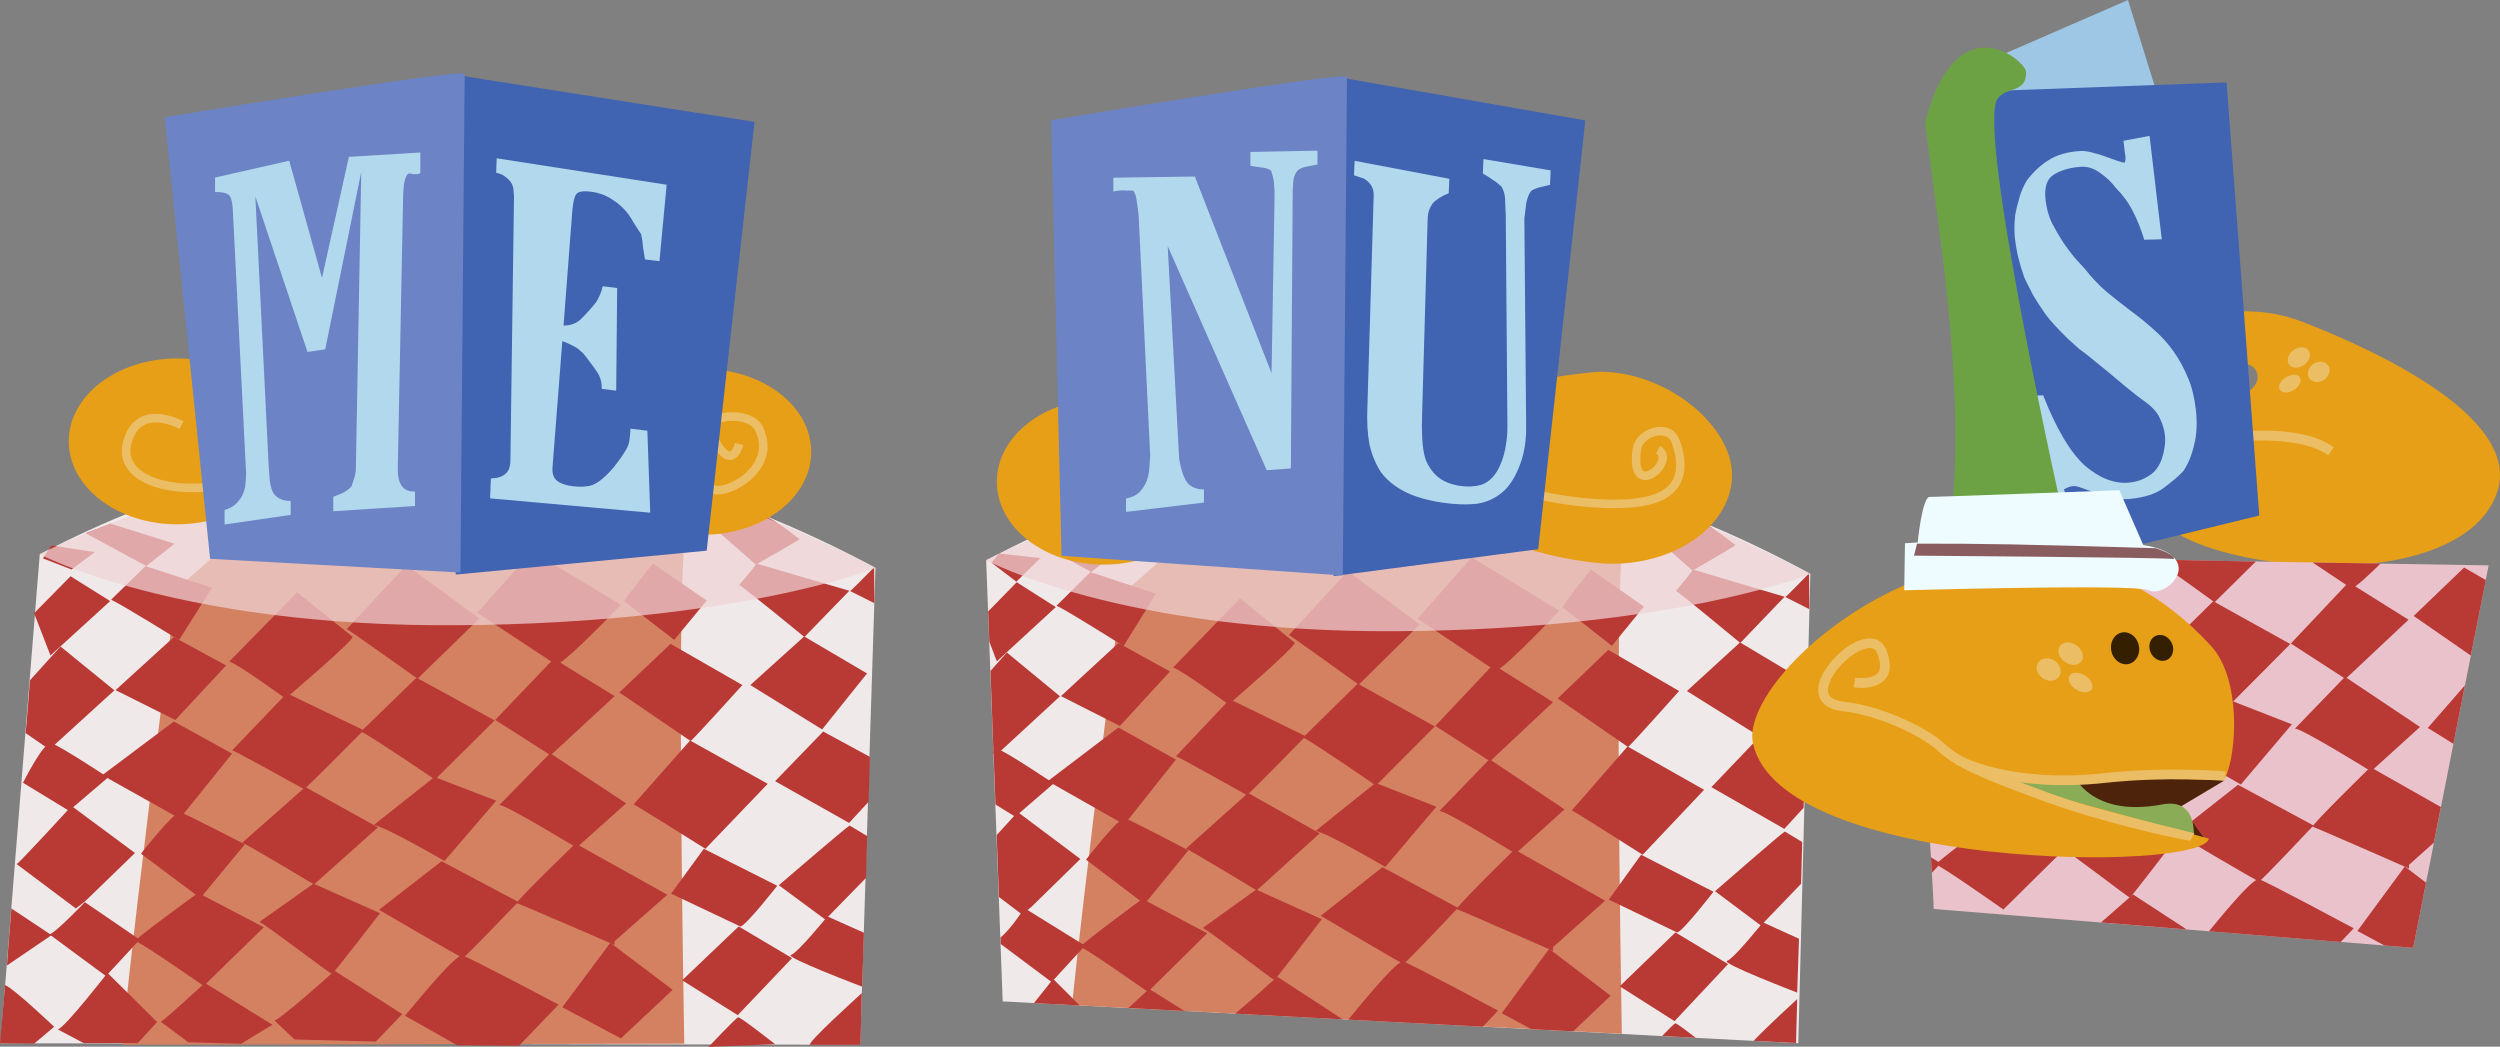 <?xml version="1.0" encoding="UTF-8" standalone="no"?>
<!-- Created with Inkscape (http://www.inkscape.org/) -->

<svg
   xmlns:dc="http://purl.org/dc/elements/1.1/"
   xmlns:cc="http://creativecommons.org/ns#"
   xmlns:rdf="http://www.w3.org/1999/02/22-rdf-syntax-ns#"
   xmlns:svg="http://www.w3.org/2000/svg"
   xmlns="http://www.w3.org/2000/svg"
   xmlns:sodipodi="http://sodipodi.sourceforge.net/DTD/sodipodi-0.dtd"
   xmlns:inkscape="http://www.inkscape.org/namespaces/inkscape"
   id="svg2"
   version="1.1"
   inkscape:version="0.48.3.1 r9886"
   width="981.83"
   height="411.065"
   sodipodi:docname="menus.svg">
  <rect width="100%" height="100%" fill="#808080" stroke="none"/>
  <defs
     id="defs6" />
  <sodipodi:namedview
     pagecolor="#ffffff"
     bordercolor="#666666"
     borderopacity="1"
     objecttolerance="10"
     gridtolerance="10"
     guidetolerance="10"
     inkscape:pageopacity="0"
     inkscape:pageshadow="2"
     inkscape:window-width="1871"
     inkscape:window-height="1056"
     id="namedview4"
     showgrid="false"
     inkscape:zoom="1"
     inkscape:cx="325.24382"
     inkscape:cy="307.19693"
     inkscape:window-x="49"
     inkscape:window-y="24"
     inkscape:window-maximized="1"
     inkscape:current-layer="svg2"
     fit-margin-top="0"
     fit-margin-left="0"
     fit-margin-right="0"
     fit-margin-bottom="0" />
  <g
     id="g4196"
     transform="matrix(2.099,0,0,2.099,-22.081,-46.381)">
    <path
       sodipodi:nodetypes="ccccc"
       inkscape:connector-curvature="0"
       id="path2991"
       d="m 17.956,125.811 -7.349,91.481 160.86,0.28 2.856,-89.245 C 118.197,98.309 67.308,100.111 17.956,125.811 z"
       style="fill:#efe9e9;fill-opacity:1;stroke:none" />
    <path
       inkscape:connector-curvature="0"
       id="path3870"
       d="m 64.235,113.808 c -0.593,0.988 -20.753,18.579 -20.753,18.579 0,0 -10.871,85.185 -9.882,85.185 0.988,0 104.95,-0.198 104.95,-0.198 0,0 -1.779,-96.451 0.593,-96.056 2.372,0.395 -74.908,-7.511 -74.908,-7.511 z"
       style="fill:#d48162;fill-opacity:1;stroke:none" />
    <path
       sodipodi:nodetypes="cscc"
       inkscape:connector-curvature="0"
       id="path3765"
       d="m 171.769,207.91 c 0,0 -10.738,9.685 -9.651,9.685 1.087,0 9.388,0 9.388,0 z"
       style="fill:#b93935;fill-opacity:1;stroke:none" />
    <path
       sodipodi:nodetypes="csccc"
       inkscape:connector-curvature="0"
       id="path3767"
       d="m 171.827,206.701 c 0,0 -14.6,-5.534 -13.315,-5.929 1.285,-0.395 6.819,-7.214 6.819,-7.214 l 6.838,3.064 z"
       style="fill:#b93935;fill-opacity:1;stroke:none" />
    <path
       sodipodi:nodetypes="cccccc"
       inkscape:connector-curvature="0"
       id="path3769"
       d="m 169.482,176.56 c -0.494,0.198 -13.242,11.167 -13.242,11.167 l 8.696,6.423 7.627,-7.807 0.222,-7.807 z"
       style="fill:#b93935;fill-opacity:1;stroke:none" />
    <path
       sodipodi:nodetypes="cccccc"
       inkscape:connector-curvature="0"
       id="path3771"
       d="m 164.54,158.97 -8.993,9.289 13.835,7.807 3.662,-3.953 0.239,-8.4 z"
       style="fill:#b93935;fill-opacity:1;stroke:none" />
    <path
       inkscape:connector-curvature="0"
       id="path3773"
       d="m 160.983,141.182 -10.08,9.092 13.44,8.301 8.4,-10.475 z"
       style="fill:#b93935;fill-opacity:1;stroke:none" />
    <path
       sodipodi:nodetypes="ccccc"
       inkscape:connector-curvature="0"
       id="path3775"
       d="m 148.825,131.544 c 0.544,0.198 12.207,9.736 12.207,9.736 l 8.4,-8.647 -17.392,-5.084 c -0.534,0.866 -1.3,1.712 -3.215,3.995 z"
       style="fill:#b93935;fill-opacity:1;stroke:none" />
    <path
       inkscape:connector-curvature="0"
       id="path3777"
       d="m 169.58,132.683 c 0.198,-0.049 4.496,-4.447 4.496,-4.447 l 0.049,6.72 z"
       style="fill:#b93935;fill-opacity:1;stroke:none" />
    <path
       inkscape:connector-curvature="0"
       id="path3779"
       d="m 155.547,217.473 c 0,0 -6.522,-5.139 -6.918,-5.04 -0.395,0.099 -5.534,5.534 -5.534,5.534 z"
       style="fill:#b93935;fill-opacity:1;stroke:none" />
    <path
       inkscape:connector-curvature="0"
       id="path3781"
       d="m 148.556,212.038 10.154,-10.673 -9.981,-5.929 -10.574,10.08 z"
       style="fill:#b93935;fill-opacity:1;stroke:none" />
    <path
       inkscape:connector-curvature="0"
       id="path3783"
       d="m 149.025,195.435 c 0.889,0.099 6.918,-7.609 6.918,-7.609 l -13.736,-6.918 -6.127,8.4 z"
       style="fill:#b93935;fill-opacity:1;stroke:none" />
    <path
       inkscape:connector-curvature="0"
       id="path3785"
       d="m 129.063,172.607 c 0.395,0.099 13.44,8.301 13.44,8.301 l 11.661,-12.155 -14.527,-8.103 z"
       style="fill:#b93935;fill-opacity:1;stroke:none" />
    <path
       inkscape:connector-curvature="0"
       id="path3787"
       d="m 139.736,160.749 c 0.494,-0.296 9.685,-10.475 9.685,-10.475 l -13.44,-7.708 -9.586,9.092 z"
       style="fill:#b93935;fill-opacity:1;stroke:none" />
    <path
       inkscape:connector-curvature="0"
       id="path3789"
       d="m 136.672,141.824 6.078,-7.362 -10.08,-6.918 c 0,0 -5.534,6.918 -5.336,7.066 0.198,0.148 9.339,7.214 9.339,7.214 z"
       style="fill:#b93935;fill-opacity:1;stroke:none" />
    <path
       inkscape:connector-curvature="0"
       id="path3791"
       d="m 126.691,216.386 9.685,-9.092 -11.661,-8.795 -8.993,12.056 z"
       style="fill:#b93935;fill-opacity:1;stroke:none" />
    <path
       inkscape:connector-curvature="0"
       id="path3793"
       d="m 125.505,198.203 9.882,-8.696 -17.195,-9.586 c 0,0 -11.463,11.068 -10.969,11.167 0.494,0.099 18.282,7.807 18.282,7.807 z"
       style="fill:#b93935;fill-opacity:1;stroke:none" />
    <path
       inkscape:connector-curvature="0"
       id="path3795"
       d="m 103.962,172.706 c 1.482,0.099 14.428,8.005 14.428,8.005 l 9.289,-8.301 -14.231,-9.388 z"
       style="fill:#b93935;fill-opacity:1;stroke:none" />
    <path
       inkscape:connector-curvature="0"
       id="path3797"
       d="m 103.171,156.796 10.376,6.621 11.958,-11.068 -11.365,-7.016 z"
       style="fill:#b93935;fill-opacity:1;stroke:none" />
    <path
       inkscape:connector-curvature="0"
       id="path3799"
       d="m 114.635,146.518 c 2.174,-0.889 12.056,-11.266 12.056,-11.266 l -16.602,-9.981 -10.278,11.463 z"
       style="fill:#b93935;fill-opacity:1;stroke:none" />
    <path
       inkscape:connector-curvature="0"
       id="path3801"
       d="m 86.273,212.137 c 0.395,-0.296 9.388,-11.661 10.772,-11.266 1.384,0.395 17.986,9.191 17.986,9.191 l -7.412,7.708 -11.562,-0.099 z"
       style="fill:#b93935;fill-opacity:1;stroke:none" />
    <path
       inkscape:connector-curvature="0"
       id="path3803"
       d="m 81.43,192.323 c 0,0 15.367,8.993 15.713,8.993 0.346,0 10.327,-10.475 10.327,-10.475 l -14.329,-7.609 z"
       style="fill:#b93935;fill-opacity:1;stroke:none" />
    <path
       inkscape:connector-curvature="0"
       id="path3805"
       d="m 80.442,176.461 c 1.976,0.198 13.242,6.72 13.242,6.72 l 9.685,-11.266 -11.562,-4.447 z"
       style="fill:#b93935;fill-opacity:1;stroke:none" />
    <path
       inkscape:connector-curvature="0"
       id="path3807"
       d="m 78.07,158.97 c 1.779,0.791 13.835,8.993 13.835,8.993 l 11.167,-11.068 -14.626,-8.005 z"
       style="fill:#b93935;fill-opacity:1;stroke:none" />
    <path
       inkscape:connector-curvature="0"
       id="path3809"
       d="m 75.402,139.798 c 0.593,0.296 13.242,9.289 13.242,9.289 L 100.207,137.822 86.569,127.841 z"
       style="fill:#b93935;fill-opacity:1;stroke:none" />
    <path
       inkscape:connector-curvature="0"
       id="path3811"
       d="m 61.863,213.026 c 1.186,-0.198 11.266,-9.289 11.266,-9.289 l 12.649,8.103 -4.941,5.139 -15.219,-0.395 z"
       style="fill:#b93935;fill-opacity:1;stroke:none" />
    <path
       inkscape:connector-curvature="0"
       id="path3813"
       d="m 59.047,194.595 c 1.334,0.593 13.341,9.783 13.588,9.734 0.247,-0.049 8.993,-11.365 8.993,-11.365 L 69.176,187.431 z"
       style="fill:#b93935;fill-opacity:1;stroke:none" />
    <path
       inkscape:connector-curvature="0"
       id="path3815"
       d="m 55.835,179.772 c 0.395,0 13.44,7.807 13.44,7.807 l 11.958,-10.673 -13.588,-7.56 z"
       style="fill:#b93935;fill-opacity:1;stroke:none" />
    <path
       inkscape:connector-curvature="0"
       id="path3817"
       d="m 53.957,162.478 c 0.642,0.148 13.242,7.165 13.44,7.263 0.198,0.099 11.167,-11.019 11.167,-11.019 l -14.379,-6.918 z"
       style="fill:#b93935;fill-opacity:1;stroke:none" />
    <path
       inkscape:connector-curvature="0"
       id="path3819"
       d="m 53.414,145.876 c 1.532,0.395 10.525,6.918 10.525,6.918 0,0 13.094,-11.118 12.551,-11.562 -0.544,-0.445 -10.376,-8.301 -10.376,-8.301 z"
       style="fill:#b93935;fill-opacity:1;stroke:none" />
    <path
       inkscape:connector-curvature="0"
       id="path3840"
       d="m 31.306,134.31 c 1.677,0.699 12.718,7.547 12.718,7.547 l 6.149,-9.783 -12.438,-4.053 z"
       style="fill:#b93935;fill-opacity:1;stroke:none" />
    <path
       inkscape:connector-curvature="0"
       id="path3842"
       d="m 32.144,151.221 10.901,-9.923 9.783,5.311 -9.503,10.202 z"
       style="fill:#b93935;fill-opacity:1;stroke:none" />
    <path
       inkscape:connector-curvature="0"
       id="path3844"
       d="m 29.628,167.153 13.417,-10.062 10.901,6.01 -9.783,12.159 -13.976,-7.826"
       style="fill:#b93935;fill-opacity:1;stroke:none" />
    <path
       inkscape:connector-curvature="0"
       id="path3846"
       d="m 36.896,181.827 c 0,0 6.289,-8.036 7.337,-7.757 1.048,0.28 12.089,6.01 12.089,6.01 l -8.316,10.062 z"
       style="fill:#b93935;fill-opacity:1;stroke:none" />
    <path
       inkscape:connector-curvature="0"
       id="path3848"
       d="m 48.635,206.564 11.25,-10.971 -12.299,-6.429 c 0,0 -12.438,9.014 -11.74,9.014 0.699,0 12.788,8.385 12.788,8.385 z"
       style="fill:#b93935;fill-opacity:1;stroke:none" />
    <path
       inkscape:connector-curvature="0"
       id="path3850"
       d="m 40.599,213.273 c 0.28,0.07 8.246,-7.267 8.246,-7.267 l 12.648,7.826 -5.87,3.564 -9.853,-0.28 z"
       style="fill:#b93935;fill-opacity:1;stroke:none" />
    <path
       inkscape:connector-curvature="0"
       id="path3852"
       d="m 21.346,214.706 c 1.384,-0.395 9.289,-10.574 9.289,-10.574 l 9.289,9.191 -3.656,3.953 -10.08,0 z"
       style="fill:#b93935;fill-opacity:1;stroke:none" />
    <path
       inkscape:connector-curvature="0"
       id="path3854"
       d="m 19.765,196.918 c 1.087,-0.198 6.621,-6.028 6.621,-6.028 l 10.278,7.016 -6.325,6.819 z"
       style="fill:#b93935;fill-opacity:1;stroke:none" />
    <path
       inkscape:connector-curvature="0"
       id="path3856"
       d="m 13.638,183.774 c 0.494,-0.198 10.278,-10.871 10.278,-10.871 l 11.859,8.795 -9.289,8.993 -1.779,1.384 z"
       style="fill:#b93935;fill-opacity:1;stroke:none" />
    <path
       inkscape:connector-curvature="0"
       id="path3858"
       d="m 14.823,168.556 c 0,0 3.854,-7.708 5.238,-7.412 1.384,0.296 10.673,6.423 10.673,6.423 l -7.313,6.226 z"
       style="fill:#b93935;fill-opacity:1;stroke:none" />
    <path
       sodipodi:nodetypes="cccccc"
       inkscape:connector-curvature="0"
       id="path3860"
       d="m 15.315,159.266 c 0.122,-0.794 0.81,-9.882 0.81,-9.882 l 5.715,-6.325 10.08,8.202 -12.155,11.068 z"
       style="fill:#b93935;fill-opacity:1;stroke:none" />
    <path
       inkscape:connector-curvature="0"
       id="path3862"
       d="m 16.899,136.833 6.819,-6.918 7.412,4.645 -11.167,10.179 z"
       style="fill:#b93935;fill-opacity:1;stroke:none" />
    <path
       sodipodi:nodetypes="ccccc"
       inkscape:connector-curvature="0"
       id="path3864"
       d="m 18.565,126.579 1.581,-2.421 8.103,1.235 -4.348,3.261 z"
       style="fill:#b93935;fill-opacity:1;stroke:none" />
    <path
       sodipodi:nodetypes="ccccc"
       inkscape:connector-curvature="0"
       id="path3866"
       d="m 11.474,206.405 c 1.581,0.593 9.18,7.807 9.18,7.807 l -3.755,3.162 -6.378,-0.081 z"
       style="fill:#b93935;fill-opacity:1;stroke:none" />
    <path
       sodipodi:nodetypes="cccc"
       inkscape:connector-curvature="0"
       id="path3868"
       d="m 11.817,202.748 c 0,0 0.432,-5.857 0.833,-10.673 5.816,3.884 7.511,4.993 7.511,4.993 z"
       style="fill:#b93935;fill-opacity:1;stroke:none" />
    <path
       sodipodi:nodetypes="cccccc"
       inkscape:connector-curvature="0"
       id="path3954"
       d="m 160.111,122.969 c -0.489,0.419 -8.16,4.772 -8.16,4.772 l -8.141,-7.128 8.353,-2.393 c 1.087,0.418 2.267,0.79 3.277,1.374 1.803,1.188 1.78,1.19 4.671,3.374 z"
       style="fill:#b93935;fill-opacity:1;stroke:none" />
    <path
       sodipodi:nodetypes="ccccc"
       inkscape:connector-curvature="0"
       id="path3956"
       d="m 26.554,121.872 11.332,6.128 5.286,-4.175 -11.983,-3.753 z"
       style="fill:#b93935;fill-opacity:1;stroke:none" />
    <path
       sodipodi:nodetypes="czczc"
       inkscape:connector-curvature="0"
       id="path3872"
       d="m 17.909,125.768 c 0,0 40.66,-20.014 77.743,-20.07 37.083,-0.056 78.575,22.699 78.575,22.699 0,0 -25.638,10.333 -78.201,10.683 -52.563,0.35 -78.117,-13.311 -78.117,-13.311 z"
       style="opacity:0.72;fill:#efd3d5;fill-opacity:1;stroke:none" />
    <path
       transform="translate(4.655,2.376)"
       style="fill:#e69f16;fill-opacity:1;stroke:none"
       d="m 157.646,104.262 c 0,8.568 -9.073,15.513 -20.265,15.513 -11.192,0 -20.265,-6.945 -20.265,-15.513 0,-8.568 9.073,-15.513 20.265,-15.513 11.192,0 20.265,6.945 20.265,15.513 z"
       id="path3958"
       inkscape:connector-curvature="0" />
    <path
       sodipodi:nodetypes="cssc"
       inkscape:connector-curvature="0"
       id="path3962"
       d="m 143.574,112.927 c -0.01,3.076 13.114,-2.151 8.944,-10.656 -1.749,-3.567 -10.473,-2.405 -9.264,0.262 4.085,9.016 5.558,2.639 5.558,2.639"
       style="fill:none;stroke:#ebbe65;stroke-width:1.6;stroke-linecap:butt;stroke-linejoin:miter;stroke-miterlimit:4;stroke-opacity:1;stroke-dasharray:none" />
    <path
       transform="matrix(-1,0,0,1,181.029,0.419)"
       style="fill:#e69f16;fill-opacity:1;stroke:none"
       d="m 157.646,104.262 c 0,8.568 -9.073,15.513 -20.265,15.513 -11.192,0 -20.265,-6.945 -20.265,-15.513 0,-8.568 9.073,-15.513 20.265,-15.513 11.192,0 20.265,6.945 20.265,15.513 z"
       id="path4192"
       inkscape:connector-curvature="0" />
    <path
       style="fill:none;stroke:#ebbe65;stroke-width:1.6;stroke-linecap:butt;stroke-linejoin:miter;stroke-miterlimit:4;stroke-opacity:1;stroke-dasharray:none"
       d="m 53.676,112.508 c -10.751,2.657 -22.897,-0.753 -18.727,-9.259 2.67,-5.446 9.538,-1.607 9.538,-1.607"
       id="path4194"
       inkscape:connector-curvature="0"
       sodipodi:nodetypes="csc" />
    <g
       transform="translate(-21.718,144.282)"
       id="g3902">
      <path
         style="fill:#4063b2;fill-opacity:1;stroke:none"
         d="m 118.342,-108.038 55.064,8.665 -8.944,80.22 -46.958,4.472 z"
         id="path3893"
         inkscape:connector-curvature="0" />
      <path
         style="fill:#6c83c5;fill-opacity:1;stroke:none"
         d="m 63.049,-100.243 c 0,0 56.131,-9.289 56.131,-8.103 0,1.186 -0.791,93.289 -0.791,93.289 l -46.842,-2.569 z"
         id="path3895"
         inkscape:connector-curvature="0" />
      <path
         sodipodi:nodetypes="ccccccccccccccccccccccccccccccccccccccc"
         inkscape:connector-curvature="0"
         id="path3883"
         style="font-size:113px;font-style:normal;font-variant:normal;font-weight:bold;font-stretch:normal;line-height:125%;letter-spacing:0px;word-spacing:0px;fill:#b1d8ed;fill-opacity:1;stroke:none;font-family:Horseshoes and Lemonade;-inkscape-font-specification:Horseshoes and Lemonade Bold"
         d="m 110.888,-93.652 -13.375,0.816 -5.028,22.654 -6.134,-21.933 -13.877,3.15 0,2.712 c 1.609,-0.008 2.548,0.27 2.816,0.833 0.268,0.488 0.436,1.293 0.503,2.413 l 2.489,49.329 c -1.5e-5,0.452 -0.034,1.022 -0.101,1.71 -1.5e-5,0.678 -0.134,1.338 -0.402,1.98 -0.201,0.632 -0.603,1.255 -1.207,1.871 -0.536,0.605 -1.307,1.057 -2.313,1.354 l 0,2.712 12.369,-1.8 0,-2.599 c -1.475,-0.011 -2.548,-0.496 -3.218,-1.453 -0.335,-0.554 -0.57,-1.348 -0.704,-2.384 -0.067,-1.045 -0.134,-1.977 -0.201,-2.796 l -2.489,-50.346 9.754,29.09 3.319,-0.483 6.738,-33.186 -1.006,55.403 c -3e-5,0.603 -0.101,1.22 -0.302,1.852 -0.201,0.632 -0.369,1.146 -0.503,1.542 -0.603,0.766 -1.743,1.421 -3.419,1.967 l 0,2.712 15.285,-0.981 0,-2.712 c -2.212,0.096 -3.285,-1.368 -3.218,-4.391 l 1.006,-51.109 c -4e-5,-0.151 0.034,-0.645 0.101,-1.484 0.067,-0.914 0.268,-1.659 0.603,-2.235 0.134,-0.17 0.268,-0.265 0.402,-0.285 0.201,-0.029 0.436,0.012 0.704,0.124 0.335,0.026 0.67,0.016 1.006,-0.033 0.134,-0.019 0.268,-0.077 0.402,-0.172 l 0,-3.842" />
      <path
         sodipodi:nodetypes="cccccccccccccccccccccccccccccccccccccccccccccc"
         inkscape:connector-curvature="0"
         id="path3885"
         style="font-size:113px;font-style:normal;font-variant:normal;font-weight:bold;font-stretch:normal;line-height:125%;letter-spacing:0px;word-spacing:0px;fill:#b1d8ed;fill-opacity:1;stroke:none;font-family:Horseshoes and Lemonade;-inkscape-font-specification:Horseshoes and Lemonade Bold"
         d="m 155.621,-73.314 1.353,-14.308 -31.802,-4.946 -0.105,2.701 c 0.825,0.177 1.456,0.481 1.893,0.912 0.515,0.365 0.877,0.787 1.085,1.265 0.208,0.478 0.304,0.942 0.286,1.392 0.061,0.385 0.085,0.727 0.073,1.027 l -0.665,48.997 c 0.025,1.285 -0.275,2.19 -0.9,2.716 -0.55,0.535 -1.47,0.836 -2.758,0.903 l -0.145,3.714 29.962,2.683 -0.536,-15.333 -3.162,-0.391 c -0.032,0.825 -0.099,1.571 -0.201,2.237 -0.099,0.591 -0.31,1.168 -0.635,1.731 -0.646,1.051 -1.168,1.816 -1.565,2.295 -0.322,0.488 -0.798,1.07 -1.43,1.746 -1.185,1.286 -2.277,2.131 -3.276,2.536 -0.996,0.329 -2.247,0.401 -3.753,0.215 -1.28,-0.158 -2.25,-0.504 -2.909,-1.038 -0.66,-0.534 -0.927,-1.434 -0.802,-2.7 l 1.822,-23.41 c 0.596,0.224 1.191,0.486 1.785,0.786 0.669,0.309 1.222,0.679 1.659,1.11 0.295,0.187 0.802,0.778 1.519,1.771 0.721,0.918 1.259,1.663 1.615,2.235 0.57,0.9 0.833,1.912 0.789,3.038 l 2.71,0.335 0.183,-19.202 -2.71,-0.335 c -0.096,0.516 -0.268,1.06 -0.518,1.632 -0.249,0.572 -0.494,1.032 -0.735,1.379 -0.875,1.098 -1.785,2.117 -2.729,3.055 -0.866,0.873 -1.98,1.301 -3.34,1.284 l 1.625,-21.285 c 0.14,-1.641 0.37,-2.706 0.692,-3.194 0.325,-0.563 1.24,-0.752 2.745,-0.566 1.581,0.195 2.96,0.705 4.138,1.529 1.181,0.749 2.166,1.662 2.956,2.74 0.359,0.497 0.715,1.068 1.068,1.715 0.428,0.656 0.856,1.312 1.285,1.968 0.194,0.853 0.313,1.66 0.359,2.419 0.121,0.769 0.242,1.538 0.364,2.307 l 2.71,0.335" />
    </g>
  </g>
  <g
     id="g4255"
     transform="matrix(2.07,0,0,2.099,350.133,-44.034)">
    <path
       style="fill:#efe9e9;fill-opacity:1;stroke:none"
       d="m 17.956,125.811 3.136,82.537 150.942,7.826 2.289,-87.848 C 118.197,98.309 67.308,100.111 17.956,125.811 z"
       id="path4257"
       inkscape:connector-curvature="0"
       sodipodi:nodetypes="ccccc" />
    <path
       style="fill:#d48162;fill-opacity:1;stroke:none"
       d="M 240.719,114.938 C 240.134,115.926 220.25,133.5 220.25,133.5 c 0,0 -6.952,55.108 -9.156,76.656 l 102.875,5.375 c -0.151,-8.59 -1.599,-93.47 0.625,-93.094 2.339,0.395 -73.875,-7.5 -73.875,-7.5 z"
       transform="matrix(1.014,0,0,1,-179.81,-1.118)"
       id="path4259"
       inkscape:connector-curvature="0" />
    <path
       style="fill:#b93935;fill-opacity:1;stroke:none"
       d="m 346.781,209.031 c 0,0 -5.49,5.005 -8.156,7.812 l 7.938,0.406 0.219,-8.219 z"
       transform="matrix(1.014,0,0,1,-179.81,-1.118)"
       id="path4261"
       inkscape:connector-curvature="0" />
    <path
       style="fill:#b93935;fill-opacity:1;stroke:none"
       d="m 171.827,206.701 c 0,0 -14.6,-5.534 -13.315,-5.929 1.285,-0.395 6.819,-7.214 6.819,-7.214 l 6.838,3.064 z"
       id="path4263"
       inkscape:connector-curvature="0"
       sodipodi:nodetypes="csccc" />
    <path
       style="fill:#b93935;fill-opacity:1;stroke:none"
       d="m 169.482,176.56 c -0.494,0.198 -13.242,11.167 -13.242,11.167 l 8.696,6.423 7.627,-7.807 0.222,-7.807 z"
       id="path4265"
       inkscape:connector-curvature="0"
       sodipodi:nodetypes="cccccc" />
    <path
       style="fill:#b93935;fill-opacity:1;stroke:none"
       d="m 164.54,158.97 -8.993,9.289 13.835,7.807 3.662,-3.953 0.239,-8.4 z"
       id="path4267"
       inkscape:connector-curvature="0"
       sodipodi:nodetypes="cccccc" />
    <path
       style="fill:#b93935;fill-opacity:1;stroke:none"
       d="m 160.983,141.182 -10.08,9.092 13.44,8.301 8.4,-10.475 z"
       id="path4269"
       inkscape:connector-curvature="0" />
    <path
       style="fill:#b93935;fill-opacity:1;stroke:none"
       d="m 148.825,131.544 c 0.544,0.198 12.207,9.736 12.207,9.736 l 8.4,-8.647 -17.392,-5.084 c -0.534,0.866 -1.3,1.712 -3.215,3.995 z"
       id="path4271"
       inkscape:connector-curvature="0"
       sodipodi:nodetypes="ccccc" />
    <path
       style="fill:#b93935;fill-opacity:1;stroke:none"
       d="m 169.58,132.683 c 0.198,-0.049 4.496,-4.447 4.496,-4.447 l 0.049,6.72 z"
       id="path4273"
       inkscape:connector-curvature="0" />
    <path
       style="fill:#b93935;fill-opacity:1;stroke:none"
       d="m 323.969,213.562 c -0.174,0.044 -1.3,1.166 -2.469,2.375 l 6.312,0.344 c -1.79,-1.384 -3.63,-2.773 -3.844,-2.719 z"
       transform="matrix(1.014,0,0,1,-179.81,-1.118)"
       id="path4275"
       inkscape:connector-curvature="0" />
    <path
       style="fill:#b93935;fill-opacity:1;stroke:none"
       d="m 148.556,212.038 10.154,-10.673 -9.981,-5.929 -10.574,10.08 z"
       id="path4277"
       inkscape:connector-curvature="0" />
    <path
       style="fill:#b93935;fill-opacity:1;stroke:none"
       d="m 149.025,195.435 c 0.889,0.099 6.918,-7.609 6.918,-7.609 l -13.736,-6.918 -6.127,8.4 z"
       id="path4279"
       inkscape:connector-curvature="0" />
    <path
       style="fill:#b93935;fill-opacity:1;stroke:none"
       d="m 129.063,172.607 c 0.395,0.099 13.44,8.301 13.44,8.301 l 11.661,-12.155 -14.527,-8.103 z"
       id="path4281"
       inkscape:connector-curvature="0" />
    <path
       style="fill:#b93935;fill-opacity:1;stroke:none"
       d="m 139.736,160.749 c 0.494,-0.296 9.685,-10.475 9.685,-10.475 l -13.44,-7.708 -9.586,9.092 z"
       id="path4283"
       inkscape:connector-curvature="0" />
    <path
       style="fill:#b93935;fill-opacity:1;stroke:none"
       d="m 136.672,141.824 6.078,-7.362 -10.08,-6.918 c 0,0 -5.534,6.918 -5.336,7.066 0.198,0.148 9.339,7.214 9.339,7.214 z"
       id="path4285"
       inkscape:connector-curvature="0" />
    <path
       style="fill:#b93935;fill-opacity:1;stroke:none"
       d="m 300.375,199.625 -8.875,12.062 5.531,2.969 7.844,0.406 7,-6.656 -11.5,-8.781 z"
       transform="matrix(1.014,0,0,1,-179.81,-1.118)"
       id="path4287"
       inkscape:connector-curvature="0" />
    <path
       style="fill:#b93935;fill-opacity:1;stroke:none"
       d="m 125.505,198.203 9.882,-8.696 -17.195,-9.586 c 0,0 -11.463,11.068 -10.969,11.167 0.494,0.099 18.282,7.807 18.282,7.807 z"
       id="path4289"
       inkscape:connector-curvature="0" />
    <path
       style="fill:#b93935;fill-opacity:1;stroke:none"
       d="m 103.962,172.706 c 1.482,0.099 14.428,8.005 14.428,8.005 l 9.289,-8.301 -14.231,-9.388 z"
       id="path4291"
       inkscape:connector-curvature="0" />
    <path
       style="fill:#b93935;fill-opacity:1;stroke:none"
       d="m 103.171,156.796 10.376,6.621 11.958,-11.068 -11.365,-7.016 z"
       id="path4293"
       inkscape:connector-curvature="0" />
    <path
       style="fill:#b93935;fill-opacity:1;stroke:none"
       d="m 114.635,146.518 c 2.174,-0.889 12.056,-11.266 12.056,-11.266 l -16.602,-9.981 -10.278,11.463 z"
       id="path4295"
       inkscape:connector-curvature="0" />
    <path
       style="fill:#b93935;fill-opacity:1;stroke:none"
       d="m 272.938,202 c -1.671,0.292 -9.057,9.64 -10.156,10.875 l 25.188,1.312 2.844,-3 c 0,0 -16.385,-8.792 -17.75,-9.188 -0.043,-0.012 -0.068,-0.01 -0.125,0 z"
       transform="matrix(1.014,0,0,1,-179.81,-1.118)"
       id="path4297"
       inkscape:connector-curvature="0" />
    <path
       style="fill:#b93935;fill-opacity:1;stroke:none"
       d="m 81.43,192.323 c 0,0 15.367,8.993 15.713,8.993 0.346,0 10.327,-10.475 10.327,-10.475 l -14.329,-7.609 z"
       id="path4299"
       inkscape:connector-curvature="0" />
    <path
       style="fill:#b93935;fill-opacity:1;stroke:none"
       d="m 80.442,176.461 c 1.976,0.198 13.242,6.72 13.242,6.72 l 9.685,-11.266 -11.562,-4.447 z"
       id="path4301"
       inkscape:connector-curvature="0" />
    <path
       style="fill:#b93935;fill-opacity:1;stroke:none"
       d="m 78.07,158.97 c 1.779,0.791 13.835,8.993 13.835,8.993 l 11.167,-11.068 -14.626,-8.005 z"
       id="path4303"
       inkscape:connector-curvature="0" />
    <path
       style="fill:#b93935;fill-opacity:1;stroke:none"
       d="m 75.402,139.798 c 0.593,0.296 13.242,9.289 13.242,9.289 L 100.207,137.822 86.569,127.841 z"
       id="path4305"
       inkscape:connector-curvature="0" />
    <path
       style="fill:#b93935;fill-opacity:1;stroke:none"
       d="m 249.5,204.844 c 0,0 -4.566,4.153 -7.875,6.906 l 20.094,1.062 L 249.5,204.844 z"
       transform="matrix(1.014,0,0,1,-179.81,-1.118)"
       id="path4307"
       inkscape:connector-curvature="0" />
    <path
       style="fill:#b93935;fill-opacity:1;stroke:none"
       d="m 59.047,194.595 c 1.334,0.593 13.341,9.783 13.588,9.734 0.247,-0.049 8.993,-11.365 8.993,-11.365 L 69.176,187.431 z"
       id="path4309"
       inkscape:connector-curvature="0" />
    <path
       style="fill:#b93935;fill-opacity:1;stroke:none"
       d="m 55.835,179.772 c 0.395,0 13.44,7.807 13.44,7.807 l 11.958,-10.673 -13.588,-7.56 z"
       id="path4311"
       inkscape:connector-curvature="0" />
    <path
       style="fill:#b93935;fill-opacity:1;stroke:none"
       d="m 53.957,162.478 c 0.642,0.148 13.242,7.165 13.44,7.263 0.198,0.099 11.167,-11.019 11.167,-11.019 l -14.379,-6.918 z"
       id="path4313"
       inkscape:connector-curvature="0" />
    <path
       style="fill:#b93935;fill-opacity:1;stroke:none"
       d="m 53.414,145.876 c 1.532,0.395 10.525,6.918 10.525,6.918 0,0 13.094,-11.118 12.551,-11.562 -0.544,-0.445 -10.376,-8.301 -10.376,-8.301 z"
       id="path4315"
       inkscape:connector-curvature="0" />
    <path
       style="fill:#b93935;fill-opacity:1;stroke:none"
       d="m 31.306,134.31 c 1.677,0.699 12.718,7.547 12.718,7.547 l 6.149,-9.783 -12.438,-4.053 z"
       id="path4317"
       inkscape:connector-curvature="0" />
    <path
       style="fill:#b93935;fill-opacity:1;stroke:none"
       d="m 32.144,151.221 10.901,-9.923 9.783,5.311 -9.503,10.202 z"
       id="path4319"
       inkscape:connector-curvature="0" />
    <path
       style="fill:#b93935;fill-opacity:1;stroke:none"
       d="m 29.628,167.153 13.417,-10.062 10.901,6.01 -9.783,12.159 -13.976,-7.826"
       id="path4321"
       inkscape:connector-curvature="0" />
    <path
       style="fill:#b93935;fill-opacity:1;stroke:none"
       d="m 36.896,181.827 c 0,0 6.289,-8.036 7.337,-7.757 1.048,0.28 12.089,6.01 12.089,6.01 l -8.316,10.062 z"
       id="path4323"
       inkscape:connector-curvature="0" />
    <path
       style="fill:#b93935;fill-opacity:1;stroke:none"
       d="m 48.635,206.564 11.25,-10.971 -12.299,-6.429 c 0,0 -12.438,9.014 -11.74,9.014 0.699,0 12.788,8.385 12.788,8.385 z"
       id="path4325"
       inkscape:connector-curvature="0" />
    <path
       style="fill:#b93935;fill-opacity:1;stroke:none"
       d="m 225.531,207.125 c 0,0 -1.928,1.782 -3.875,3.562 l 10.469,0.562 -6.594,-4.125 z"
       transform="matrix(1.014,0,0,1,-179.81,-1.118)"
       id="path4327"
       inkscape:connector-curvature="0" />
    <path
       style="fill:#b93935;fill-opacity:1;stroke:none"
       d="m 207.562,205.25 c 0,0 -1.688,2.177 -3.594,4.531 l 8.562,0.438 -4.969,-4.969 z"
       transform="matrix(1.014,0,0,1,-179.81,-1.118)"
       id="path4329"
       inkscape:connector-curvature="0" />
    <path
       style="fill:#b93935;fill-opacity:1;stroke:none"
       d="m 202.189,192 c 0,0 -2.592,4.046 -4.47,5.5 l 0.031,1.219 9.531,7.125 6.25,-6.812 z"
       transform="matrix(1.014,0,0,1,-179.81,-1.118)"
       id="path4331"
       inkscape:connector-curvature="0"
       sodipodi:nodetypes="cccccc" />
    <path
       style="fill:#b93935;fill-opacity:1;stroke:none"
       d="m 200.938,174.031 c 0,0 -2.03,2.225 -3.938,4.312 l 0.438,11.594 4.281,3.25 1.75,-1.375 9.188,-9 -11.719,-8.781 z"
       transform="matrix(1.014,0,0,1,-179.81,-1.118)"
       id="path4333"
       inkscape:connector-curvature="0" />
    <path
       style="fill:#b93935;fill-opacity:1;stroke:none"
       d="m 197.156,162.25 c -0.2,-0.043 -0.465,0.124 -0.75,0.375 l 0.375,10 3.688,2.281 7.188,-6.219 c 0,0 -9.135,-6.141 -10.5,-6.438 z"
       transform="matrix(1.014,0,0,1,-179.81,-1.118)"
       id="path4335"
       inkscape:connector-curvature="0" />
    <path
       style="fill:#b93935;fill-opacity:1;stroke:none"
       d="m 198.906,144.188 -3.062,3.438 0.562,15.5 0.438,0.312 12,-11.062 -9.938,-8.188 z"
       transform="matrix(1.014,0,0,1,-179.81,-1.118)"
       id="path4337"
       inkscape:connector-curvature="0" />
    <path
       style="fill:#b93935;fill-opacity:1;stroke:none"
       d="m 200.75,131.031 -5.344,5.469 0.219,5.656 1.406,3.688 11.031,-10.156 -7.312,-4.656 z"
       transform="matrix(1.014,0,0,1,-179.81,-1.118)"
       id="path4339"
       inkscape:connector-curvature="0" />
    <path
       style="fill:#b93935;fill-opacity:1;stroke:none"
       d="m 18.966,126.258 1.443,-1.705 7.84,0.84 -4.574,4.422 z"
       id="path4341"
       inkscape:connector-curvature="0"
       sodipodi:nodetypes="ccccc" />
    <path
       style="fill:#b93935;fill-opacity:1;stroke:none"
       d="m 160.111,122.969 c -0.489,0.419 -8.16,4.772 -8.16,4.772 l -8.141,-7.128 8.353,-2.393 c 1.087,0.418 2.267,0.79 3.277,1.374 1.803,1.188 1.78,1.19 4.671,3.374 z"
       id="path4347"
       inkscape:connector-curvature="0"
       sodipodi:nodetypes="cccccc" />
    <path
       style="fill:#b93935;fill-opacity:1;stroke:none"
       d="m 26.554,121.872 11.332,6.128 5.286,-4.175 -11.983,-3.753 z"
       id="path4349"
       inkscape:connector-curvature="0"
       sodipodi:nodetypes="ccccc" />
    <path
       style="opacity:0.72;fill:#efd3d5;fill-opacity:1;stroke:none"
       d="m 17.909,125.768 c 0,0 40.66,-20.014 77.743,-20.07 37.083,-0.056 78.575,22.699 78.575,22.699 0,0 -25.638,10.333 -78.201,10.683 -52.563,0.35 -78.117,-13.311 -78.117,-13.311 z"
       id="path4351"
       inkscape:connector-curvature="0"
       sodipodi:nodetypes="czczc" />
    <path
       style="fill:#e69f16;fill-opacity:1;stroke:none"
       d="m 159.467,109.832 c 0,9.185 -10.215,16.631 -22.815,16.631 -4.707,0 -14.465,-1.877 -18.098,-3.658 -6.093,-2.986 -4.717,-7.219 -4.717,-12.973 0,-7.164 -5.83,-14.388 2.883,-16.728 2.458,-0.66 15.034,-2.558 17.806,-2.558 12.6,0 24.941,10.101 24.941,19.286 z"
       id="path4353"
       inkscape:connector-curvature="0"
       sodipodi:nodetypes="sssssss" />
    <path
       transform="matrix(-1,0,0,1,177.628,6.848)"
       style="fill:#e69f16;fill-opacity:1;stroke:none"
       d="m 157.646,104.262 c 0,8.568 -9.073,15.513 -20.265,15.513 -11.192,0 -20.265,-6.945 -20.265,-15.513 0,-8.568 9.073,-15.513 20.265,-15.513 11.192,0 20.265,6.945 20.265,15.513 z"
       id="path4357"
       inkscape:connector-curvature="0" />
    <path
       sodipodi:nodetypes="csc"
       inkscape:connector-curvature="0"
       id="path4359"
       d="m 53.676,112.508 c -10.751,2.657 -22.897,-0.753 -18.727,-9.259 2.67,-5.446 9.538,-1.607 9.538,-1.607"
       style="fill:none;stroke:#ebbe65;stroke-width:1.6;stroke-linecap:butt;stroke-linejoin:miter;stroke-miterlimit:4;stroke-opacity:1;stroke-dasharray:none" />
    <path
       style="fill:none;stroke:#ebbe65;stroke-width:1.6;stroke-linecap:butt;stroke-linejoin:miter;stroke-miterlimit:4;stroke-opacity:1;stroke-dasharray:none"
       d="m 116.987,111.377 c -0.005,1.644 18.029,5.429 26.805,3.204 6.798,-1.723 6.517,-6.946 4.952,-11.065 -1.304,-3.431 -6.849,-1.661 -7.316,1.45 -1.518,10.112 7.751,2.22 3.999,0.159"
       id="path4355"
       inkscape:connector-curvature="0"
       sodipodi:nodetypes="csssc" />
    <g
       id="g4361"
       transform="translate(-32.769,143.723)">
      <path
         inkscape:connector-curvature="0"
         id="path4363"
         d="m 117.492,-108.318 46.909,8.106 -8.944,80.22 -38.804,5.031 z"
         style="fill:#4063b2;fill-opacity:1;stroke:none"
         sodipodi:nodetypes="ccccc" />
      <path
         inkscape:connector-curvature="0"
         id="path4365"
         d="m 63.049,-100.243 c 0,0 56.131,-9.289 56.131,-8.103 0,1.186 -0.791,93.289 -0.791,93.289 l -53.36,-3.687 z"
         style="fill:#6c83c5;fill-opacity:1;stroke:none"
         sodipodi:nodetypes="csccc" />
    </g>
  </g>
  <path
     sodipodi:nodetypes="ccccccccccccccccccccccccccccccccccc"
     inkscape:connector-curvature="0"
     id="path3887"
     style="font-size:113px;font-style:normal;font-variant:normal;font-weight:bold;font-stretch:normal;line-height:125%;letter-spacing:0px;word-spacing:0px;fill:#b1d8ed;fill-opacity:1;stroke:none;font-family:Horseshoes and Lemonade;-inkscape-font-specification:Horseshoes and Lemonade Bold"
     d="m 517.404,59.17 -26.324,0.504 0,5.454 c 1.581,0.201 3.004,0.413 4.269,0.636 1.265,0.066 2.53,0.447 3.794,1.145 0.632,1.693 1.028,3.324 1.186,4.893 0.158,1.57 0.237,3.224 0.237,4.963 l -1.186,69.809 -30.118,-77.242 -32.016,0.446 0,5.454 c 0.632,-0.204 1.581,-0.353 2.846,-0.445 0.79,-0.058 1.581,-0.037 2.372,0.064 0.949,-0.069 1.818,-0.054 2.609,0.046 0.79,1.049 1.265,2.595 1.423,4.639 0.316,1.874 0.553,3.754 0.711,5.64 l 4.506,93.82 c -0.158,2.699 -0.316,4.766 -0.474,6.201 -0.158,1.276 -0.474,2.564 -0.949,3.864 -0.791,1.797 -1.818,3.295 -3.083,4.494 -1.107,1.03 -2.767,1.784 -4.98,2.262 l 0,5.217 30.593,-3.662 0,-5.217 c -2.055,0.15 -3.953,-0.422 -5.692,-1.718 -1.739,-1.454 -3.083,-4.834 -4.032,-10.14 l -4.506,-83.622 38.893,87.983 9.486,-0.694 0.711,-107.719 c -8e-5,-1.581 0.079,-3.247 0.237,-4.998 0.158,-1.909 0.79,-3.378 1.897,-4.408 0.79,-0.69 1.976,-1.172 3.557,-1.446 1.581,-0.274 2.925,-0.53 4.032,-0.769 l 0,-5.454" />
  <path
     sodipodi:nodetypes="ccccccccccccccccccccccccccccscccccccccc"
     inkscape:connector-curvature="0"
     id="path3889"
     style="font-size:113px;font-style:normal;font-variant:normal;font-weight:bold;font-stretch:normal;line-height:125%;letter-spacing:0px;word-spacing:0px;fill:#b1d8ed;fill-opacity:1;stroke:none;font-family:Horseshoes and Lemonade;-inkscape-font-specification:Horseshoes and Lemonade Bold"
     d="m 608.995,66.926 -26.391,-4.464 -0.249,5.686 c 1.544,0.869 2.853,1.703 3.926,2.501 1.08,0.64 2.228,1.529 3.444,2.667 1.024,1.904 1.491,3.882 1.401,5.936 0.067,2.077 0.145,3.917 0.233,5.521 l 0.652,82.617 c 0.033,2.867 -0.256,5.844 -0.866,8.932 -0.61,3.088 -1.603,5.879 -2.978,8.374 -1.711,2.921 -3.851,4.824 -6.422,5.708 -2.564,0.726 -5.339,0.863 -8.326,0.412 -3.616,-0.546 -6.493,-1.697 -8.632,-3.451 -2.139,-1.754 -3.778,-4.069 -4.918,-6.944 -0.696,-2.172 -1.132,-4.861 -1.308,-8.068 -0.169,-3.364 -0.184,-6.626 -0.046,-9.785 L 560.699,85.625 c 0.097,-2.211 0.734,-4.102 1.91,-5.674 1.334,-1.547 3.45,-2.897 6.349,-4.049 l 0.249,-5.686 -37.197,-7.051 -0.249,5.686 3.978,1.316 c 2.617,1.668 3.867,3.844 3.749,6.529 l -2.476,83.576 c -0.228,5.212 0.039,9.943 0.802,14.192 0.927,4.115 2.429,7.76 4.506,10.936 2.24,3.041 5.295,5.57 9.163,7.585 3.868,2.015 8.789,3.474 14.763,4.377 5.188,0.784 9.85,0.932 13.986,0.444 4.143,-0.646 7.784,-2.481 10.923,-5.504 2.319,-2.353 4.286,-5.712 5.902,-10.079 1.616,-4.367 2.387,-9.338 2.315,-14.914 l -0.704,-81.433 c 0.254,-2.187 0.501,-4.217 0.742,-6.089 0.404,-2.006 1.027,-3.581 1.869,-4.726 0.656,-0.537 1.706,-1.014 3.149,-1.432 1.6,-0.394 3.039,-0.733 4.317,-1.017 l 0.249,-5.686" />
  <path
     style="fill:#e69f16;fill-opacity:1;stroke:none"
     d="m 879.766,122.301 c -7.213,0.211 -13.377,1.441 -18.298,1.968 -38.835,4.157 -9.287,5.124 -18.167,35.087 -8.88,29.963 -5.516,48.404 32.333,58.042 37.849,9.638 93.539,6.091 104.738,-23.086 10.703,-27.885 -39.821,-53.795 -76.012,-67.88 -9.086,-3.536 -17.381,-4.343 -24.594,-4.132 z m 0.459,20.265 c 2.971,0.083 5.496,1.558 6.23,4.001 0.98,3.257 -1.614,6.947 -5.771,8.198 -4.157,1.251 -8.267,-0.416 -9.247,-3.673 -0.98,-3.257 1.549,-6.882 5.706,-8.132 1.039,-0.313 2.092,-0.421 3.082,-0.394 z"
     id="path4246"
     inkscape:connector-curvature="0" />
  <path
     style="fill:#9dc7e5;fill-opacity:1;stroke:none"
     d="M 835.721,0 854.387,60.146 763.754,31.317 z"
     id="path4249"
     inkscape:connector-curvature="0"
     sodipodi:nodetypes="cccc" />
  <path
     style="font-size:medium;font-style:normal;font-variant:normal;font-weight:normal;font-stretch:normal;text-indent:0;text-align:start;text-decoration:none;line-height:normal;letter-spacing:normal;word-spacing:normal;text-transform:none;direction:ltr;block-progression:tb;writing-mode:lr-tb;text-anchor:start;baseline-shift:baseline;color:#000000;fill:#ebbe65;fill-opacity:1;stroke:none;stroke-width:1.8;marker:none;visibility:visible;display:inline;overflow:visible;enable-background:accumulate;font-family:Sans;-inkscape-font-specification:Sans"
     d="m 890.194,169.129 c -3.261,-0.049 -6.525,0.079 -9.641,0.262 -12.464,0.736 -22.823,2.951 -22.823,2.951 l 0.787,3.738 c 0,0 10.16,-2.169 22.299,-2.886 12.139,-0.716 26.165,0.239 33.513,5.575 l 2.23,-3.082 c -6.699,-4.864 -16.581,-6.412 -26.365,-6.558 z"
     id="path4692"
     inkscape:connector-curvature="0" />
  <g
     transform="matrix(2.07,0,0,2.099,686.12,-76.388)"
     id="g3330">
    <path
       style="fill:#eac2cc;fill-opacity:1;stroke:none"
       d="m 372.312,192.169 c 0.14,-1.398 -4.193,-66.804 -3.494,-66.385 0.699,0.419 107.333,2.096 107.333,2.096 l -14.115,71.556 z"
       id="path3438"
       inkscape:connector-curvature="0"
       transform="matrix(1.014,0,0,1,-342.119,14.298)" />
    <path
       style="fill:#b93935;fill-opacity:1;stroke:none"
       d="m 471.719,150.312 -6.969,8 c 0.153,0.039 2.353,1.423 4.812,2.969 l 2.156,-10.969 z"
       transform="matrix(1.014,0,0,1,-342.119,14.298)"
       id="path3356"
       inkscape:connector-curvature="0" />
    <path
       style="fill:#b93935;fill-opacity:1;stroke:none"
       d="m 471.562,128.281 -9.438,9.062 10.688,7.406 2.812,-14.125 -4.062,-2.344 z"
       transform="matrix(1.014,0,0,1,-342.119,14.298)"
       id="path3358"
       inkscape:connector-curvature="0" />
    <path
       style="fill:#b93935;fill-opacity:1;stroke:none"
       d="m 460.469,184.219 -8.875,12.062 5.062,2.719 5.375,0.438 2.406,-12.188 -3.969,-3.031 z"
       transform="matrix(1.014,0,0,1,-342.119,14.298)"
       id="path3362"
       inkscape:connector-curvature="0" />
    <path
       style="fill:#b93935;fill-opacity:1;stroke:none"
       d="m 454.031,165.625 c 0,0 -11.3,11.057 -10.812,11.156 0.487,0.099 18.031,7.812 18.031,7.812 l 0,-0.688 4.656,-4.156 1.312,-6.656 -13.188,-7.469 z"
       transform="matrix(1.014,0,0,1,-342.119,14.298)"
       id="path3364"
       inkscape:connector-curvature="0" />
    <path
       inkscape:connector-curvature="0"
       id="path3366"
       d="m 103.962,172.706 c 1.482,0.099 14.428,8.005 14.428,8.005 l 9.289,-8.301 -14.231,-9.388 z"
       style="fill:#b93935;fill-opacity:1;stroke:none" />
    <path
       inkscape:connector-curvature="0"
       id="path3368"
       d="m 103.171,156.796 10.376,6.621 11.958,-11.068 -11.365,-7.016 z"
       style="fill:#b93935;fill-opacity:1;stroke:none" />
    <path
       style="fill:#b93935;fill-opacity:1;stroke:none"
       d="m 443.219,127.344 7.312,4.875 c 0.899,-0.373 3.113,-2.443 5.406,-4.688 -3.9,-0.063 -7.295,-0.098 -12.719,-0.188 z"
       transform="matrix(1.014,0,0,1,-342.119,14.298)"
       id="path3370"
       inkscape:connector-curvature="0" />
    <path
       style="fill:#b93935;fill-opacity:1;stroke:none"
       d="m 433.031,186.594 c -1.455,0.254 -7.023,7.101 -9.219,9.75 l 24.656,2 2.438,-2.562 c 0,0 -16.385,-8.792 -17.75,-9.188 -0.043,-0.012 -0.068,-0.01 -0.125,0 z"
       transform="matrix(1.014,0,0,1,-342.119,14.298)"
       id="path3372"
       inkscape:connector-curvature="0" />
    <path
       inkscape:connector-curvature="0"
       id="path3374"
       d="m 81.43,192.323 c 0,0 15.367,8.993 15.713,8.993 0.346,0 10.327,-10.475 10.327,-10.475 l -14.329,-7.609 z"
       style="fill:#b93935;fill-opacity:1;stroke:none" />
    <path
       inkscape:connector-curvature="0"
       id="path3376"
       d="m 80.442,176.461 c 1.976,0.198 13.242,6.72 13.242,6.72 l 9.685,-11.266 -11.562,-4.447 z"
       style="fill:#b93935;fill-opacity:1;stroke:none" />
    <path
       inkscape:connector-curvature="0"
       id="path3378"
       d="m 78.07,158.97 c 1.779,0.791 13.835,8.993 13.835,8.993 l 11.167,-11.068 -14.626,-8.005 z"
       style="fill:#b93935;fill-opacity:1;stroke:none" />
    <path
       style="fill:#b93935;fill-opacity:1;stroke:none"
       d="m 413.75,126.812 c 3.568,2.511 11.125,7.969 11.125,7.969 l 7.719,-7.625 c -7.907,-0.135 -10.765,-0.197 -18.844,-0.344 z"
       transform="matrix(1.014,0,0,1,-342.119,14.298)"
       id="path3380"
       inkscape:connector-curvature="0" />
    <path
       style="fill:#b93935;fill-opacity:1;stroke:none"
       d="m 409.594,189.438 c 0,0 -3.048,2.733 -5.969,5.25 l 16.031,1.312 -10.062,-6.562 z"
       transform="matrix(1.014,0,0,1,-342.119,14.298)"
       id="path3382"
       inkscape:connector-curvature="0" />
    <path
       inkscape:connector-curvature="0"
       id="path3384"
       d="m 59.047,194.595 c 1.334,0.593 13.341,9.783 13.588,9.734 0.247,-0.049 8.993,-11.365 8.993,-11.365 L 69.176,187.431 z"
       style="fill:#b93935;fill-opacity:1;stroke:none" />
    <path
       inkscape:connector-curvature="0"
       id="path3386"
       d="m 55.835,179.772 c 0.395,0 13.44,7.807 13.44,7.807 l 11.958,-10.673 -13.588,-7.56 z"
       style="fill:#b93935;fill-opacity:1;stroke:none" />
    <path
       inkscape:connector-curvature="0"
       id="path3388"
       d="m 53.957,162.478 c 0.642,0.148 13.242,7.165 13.44,7.263 0.198,0.099 11.167,-11.019 11.167,-11.019 l -14.379,-6.918 z"
       style="fill:#b93935;fill-opacity:1;stroke:none" />
    <path
       style="fill:#b93935;fill-opacity:1;stroke:none"
       d="m 395.062,126.469 -4.938,5.094 c 1.511,0.395 10.375,6.938 10.375,6.938 0,0 12.942,-11.118 12.406,-11.562 -0.008,-0.007 -0.144,-0.115 -0.156,-0.125 -6.303,-0.115 -12.155,-0.234 -17.688,-0.344 z"
       transform="matrix(1.014,0,0,1,-342.119,14.298)"
       id="path3390"
       inkscape:connector-curvature="0" />
    <path
       style="fill:#b93935;fill-opacity:1;stroke:none"
       d="m 378.531,126.125 c 0.753,0.47 2.344,1.438 2.344,1.438 l 0.844,-1.375 c -1.155,-0.026 -2.17,-0.037 -3.188,-0.062 z"
       transform="matrix(1.014,0,0,1,-342.119,14.298)"
       id="path3392"
       inkscape:connector-curvature="0" />
    <path
       inkscape:connector-curvature="0"
       id="path3394"
       d="m 32.144,151.221 10.901,-9.923 9.783,5.311 -9.503,10.202 z"
       style="fill:#b93935;fill-opacity:1;stroke:none" />
    <path
       inkscape:connector-curvature="0"
       id="path3396"
       d="m 29.628,167.153 13.417,-10.062 10.901,6.01 -9.783,12.159 -13.976,-7.826"
       style="fill:#b93935;fill-opacity:1;stroke:none" />
    <path
       inkscape:connector-curvature="0"
       id="path3398"
       d="m 36.896,181.827 c 0,0 6.289,-8.036 7.337,-7.757 1.048,0.28 12.089,6.01 12.089,6.01 l -8.316,10.062 z"
       style="fill:#b93935;fill-opacity:1;stroke:none" />
    <path
       inkscape:connector-curvature="0"
       id="path3400"
       d="m 48.635,206.564 11.25,-10.971 -12.299,-6.429 c 0,0 -12.438,9.014 -11.74,9.014 0.699,0 12.788,8.385 12.788,8.385 z"
       style="fill:#b93935;fill-opacity:1;stroke:none" />
    <path
       style="fill:#b93935;fill-opacity:1;stroke:none"
       d="m 371.812,182.5 c 0.066,1.118 0.101,1.953 0.156,2.906 L 373.625,183.625 371.812,182.5 z"
       transform="matrix(1.014,0,0,1,-342.119,14.298)"
       id="path3406"
       inkscape:connector-curvature="0" />
    <path
       style="fill:#b93935;fill-opacity:1;stroke:none"
       d="m 370.812,165.938 c 0.068,1.121 0.122,2.096 0.188,3.188 l 1.75,-1.719 -1.938,-1.469 z"
       transform="matrix(1.014,0,0,1,-342.119,14.298)"
       id="path3408"
       inkscape:connector-curvature="0" />
    <path
       style="fill:#4063b2;fill-opacity:1;stroke:none"
       d="m 427.113,37.516 6.127,81.035 -49.412,12.056 -5.534,-91.312 z"
       id="path4244"
       inkscape:connector-curvature="0"
       transform="matrix(1.014,0,0,1,-342.119,14.298)"
       sodipodi:nodetypes="ccccc" />
  </g>
  <path
     sodipodi:nodetypes="ccccccccccccccccccccccccccccccccccccccccccccccsccccccccccccccccc"
     inkscape:connector-curvature="0"
     id="path3891"
     style="font-size:113px;font-style:normal;font-variant:normal;font-weight:bold;font-stretch:normal;line-height:125%;letter-spacing:0px;word-spacing:0px;fill:#b1d8ed;fill-opacity:1;stroke:none;font-family:Horseshoes and Lemonade;-inkscape-font-specification:Horseshoes and Lemonade Bold"
     d="m 862.337,160.533 c -0.558,-4.723 -1.6,-8.843 -3.127,-12.359 -1.545,-3.674 -3.367,-7.003 -5.466,-9.987 -2.293,-3.284 -4.942,-6.216 -7.945,-8.796 -2.847,-2.594 -5.832,-5.017 -8.955,-7.267 -3.142,-2.407 -6.294,-4.893 -9.454,-7.458 -3.004,-2.579 -5.906,-5.646 -8.708,-9.201 -0.915,-1.027 -2.191,-2.418 -3.827,-4.173 -1.479,-1.769 -2.986,-3.775 -4.521,-6.017 -1.554,-2.399 -3.047,-4.963 -4.481,-7.693 -1.277,-2.744 -2.101,-5.69 -2.473,-8.839 -0.595,-5.038 0.437,-8.4 3.096,-10.086 2.659,-1.686 6.029,-2.723 10.111,-3.112 2.983,-0.284 5.694,0.493 8.134,2.33 2.597,1.822 4.653,3.776 6.17,5.86 2.884,2.91 5.158,6.036 6.824,9.38 1.646,3.187 3.113,6.868 4.4,11.044 l 6.885,-0.178 -4.797,-40.618 -10.251,1.932 c 0.167,1.417 0.353,2.991 0.558,4.723 0.343,1.56 0.335,2.834 -0.025,3.823 -0.471,0.045 -1.45,-0.18 -2.938,-0.675 -1.33,-0.51 -2.906,-1.076 -4.726,-1.699 -1.663,-0.637 -3.474,-1.181 -5.432,-1.632 -1.801,-0.465 -3.33,-0.638 -4.586,-0.518 -4.886,0.306 -8.953,1.49 -12.203,3.55 -3.111,1.889 -5.972,4.549 -8.584,7.982 -1.328,2.196 -2.324,4.52 -2.987,6.971 -0.682,2.294 -1.216,4.494 -1.602,6.6 -0.229,2.092 -0.329,3.932 -0.301,5.521 0.029,1.589 0.081,2.699 0.155,3.329 0.353,2.991 0.836,5.732 1.447,8.22 0.593,2.332 1.371,4.885 2.333,7.658 1.045,2.129 2.188,4.409 3.427,6.838 1.378,2.257 2.834,4.506 4.369,6.748 1.147,1.642 2.538,3.341 4.174,5.095 1.636,1.755 3.263,3.431 4.881,5.028 1.599,1.44 3.11,2.808 4.534,4.106 1.562,1.125 2.869,2.115 3.923,2.97 6.497,5.272 11.423,9.34 14.778,12.205 3.336,2.707 5.522,4.41 6.557,5.107 3.281,2.235 5.462,4.574 6.545,7.019 1.064,2.287 1.717,4.454 1.958,6.5 0.167,1.417 0.168,2.77 0.002,4.059 -0.643,5.315 -2.344,9.059 -5.104,11.232 -2.622,2.001 -5.581,3.159 -8.878,3.473 -5.809,0.553 -11.63,-1.678 -17.462,-6.695 -5.694,-5.189 -11.145,-14.381 -16.355,-27.577 l -7.121,0.201 7.862,44.386 8.035,-0.527 c 0.203,-0.975 0.201,-2.328 -0.002,-4.059 -0.056,-0.472 -0.112,-0.945 -0.167,-1.417 -0.074,-0.63 -0.218,-1.173 -0.431,-1.631 1.182,-0.749 2.4,-1.184 3.657,-1.304 0.785,-0.075 2.009,0.207 3.672,0.844 1.82,0.623 3.728,1.317 5.723,2.082 2.134,0.593 4.347,1.178 6.638,1.756 2.272,0.42 4.272,0.548 5.999,0.384 5.966,-0.568 10.477,-2.033 13.532,-4.393 3.212,-2.376 5.737,-4.527 7.573,-6.453 1.9,-2.728 3.325,-6.128 4.273,-10.198 1.105,-4.085 1.332,-8.883 0.682,-14.393" />
  <path
     style="fill:#6ca244;fill-opacity:1;stroke:none"
     d="m 811.248,207.192 c 0,0 -35.229,-156.226 -26.754,-168.408 3.318,-4.77 11.566,-2.156 11.2,-10.577 -0.19,-4.361 -27.237,-27.507 -39.613,19.703 4.181,37.123 16.8,104.968 9.748,159.282 z"
     id="path4251"
     inkscape:connector-curvature="0"
     sodipodi:nodetypes="cssccc" />
  <path
     style="fill:#4d230b;fill-opacity:1;stroke:none"
     d="m 873.614,306.514 -17.047,10.157 8.934,12.356 c 0,0 -16.194,2.5 -17.127,2.292 -0.933,-0.207 -81.197,-26.962 -81.197,-26.962 l 69.686,-4.874 z"
     id="path4137"
     inkscape:connector-curvature="0"
     sodipodi:nodetypes="ccccccc" />
  <path
     style="fill:#8aac56;fill-opacity:1;stroke:none"
     d="m 861.426,329.897 c 0,0 2.468,-16.771 -12.303,-13.967 -29.952,5.687 -36.233,-13.965 -36.233,-14.589 l -24.491,3.886 c 0,0 10.192,14.152 11.659,14.739 1.467,0.587 61.368,9.931 61.368,9.931 z"
     id="path4519"
     inkscape:connector-curvature="0"
     sodipodi:nodetypes="cscccc" />
  <path
     style="fill:#e69f16;fill-opacity:1;stroke:none"
     d="m 867.514,329.375 c -2.979,13.436 -168.102,12.292 -179.046,-37.357 -6.78,-30.757 103.91,-121.721 180.022,-38.161 11.39,12.504 10.346,41.075 5.291,52.08 -4.127,0.348 -3.936,0.127 -4.09,0.417 -28.146,-1.233 -55.652,0.415 -83.478,0.622 z"
     id="path4253"
     inkscape:connector-curvature="0"
     sodipodi:nodetypes="csscccc" />
  <path
     style="fill:#effcff;fill-opacity:1;stroke:none"
     d="m 747.849,231.828 c 0,-1.173 0.293,-18.478 0.293,-18.478 l 4.986,-0.293 c 0,0 1.76,-17.892 4.693,-17.892 2.933,0 74.5,-2.64 74.5,-2.64 l 9.418,21.536 c 25.749,4.135 9.233,21.669 1.727,17.62 -7.039,-2.346 -95.618,0.147 -95.618,0.147 z"
     id="path4255"
     inkscape:connector-curvature="0"
     sodipodi:nodetypes="sccsccccs" />
  <path
     style="fill:#342001;fill-opacity:1;stroke:none"
     d="m 839.861,252.939 c 0.98,3.351 -0.585,6.809 -3.494,7.725 -2.909,0.915 -6.061,-1.06 -7.041,-4.411 -0.98,-3.351 0.585,-6.809 3.494,-7.725 2.909,-0.915 6.061,1.06 7.041,4.411 z"
     id="path4258"
     inkscape:connector-curvature="0" />
  <path
     style="fill:#342001;fill-opacity:1;stroke:none"
     d="m 852.698,252.088 c 1.442,2.494 0.867,5.573 -1.286,6.877 -2.152,1.304 -5.066,0.339 -6.508,-2.155 -1.442,-2.494 -0.867,-5.573 1.286,-6.877 2.152,-1.304 5.066,-0.339 6.508,2.155 z"
     id="path4260"
     inkscape:connector-curvature="0" />
  <path
     style="fill:#895c5f;fill-opacity:1;stroke:none"
     d="m 752.885,213.502 -1.204,4.715 c 0,0 95.646,0.687 102.076,1.309 0.726,-1.659 -7.151,-4.224 -7.151,-4.224 -54.249,-1.628 -66.607,-1.799 -93.721,-1.799 z"
     id="path3363"
     inkscape:connector-curvature="0"
     sodipodi:nodetypes="ccccc" />
  <path
     style="font-size:medium;font-style:normal;font-variant:normal;font-weight:normal;font-stretch:normal;text-indent:0;text-align:start;text-decoration:none;line-height:normal;letter-spacing:normal;word-spacing:normal;text-transform:none;direction:ltr;block-progression:tb;writing-mode:lr-tb;text-anchor:start;baseline-shift:baseline;color:#000000;fill:#ebbe65;fill-opacity:1;stroke:none;stroke-width:1.8;marker:none;visibility:visible;display:inline;overflow:visible;enable-background:accumulate;font-family:Sans;-inkscape-font-specification:Sans"
     d="m 736.53,251.043 c -1.892,-0.595 -3.868,-0.337 -5.837,0.328 -3.937,1.329 -7.923,4.401 -11.084,8.001 -3.16,3.6 -5.588,7.745 -5.509,11.805 0.04,2.03 0.821,4.06 2.492,5.509 1.671,1.449 4.065,2.293 7.149,2.623 7.049,0.755 15.033,3.288 21.971,6.362 6.938,3.074 12.901,6.778 15.806,9.575 4.705,4.53 13.453,8.774 24.135,12.986 10.681,4.212 22.838,8.76 34.867,12.288 24.057,7.057 39.603,9.69 39.603,9.69 l 1.673,-2.959 c 0,0 -19.975,-4.828 -40.227,-10.404 -12.019,-3.309 -24.031,-8.013 -34.539,-12.157 -10.508,-4.143 -19.071,-8.523 -22.889,-12.199 -3.523,-3.393 -9.701,-7.098 -16.921,-10.297 -7.219,-3.198 -15.466,-5.808 -23.086,-6.624 -2.588,-0.277 -4.175,-1.012 -5.05,-1.771 -0.875,-0.759 -1.158,-1.578 -1.181,-2.755 -0.046,-2.352 1.732,-5.999 4.525,-9.182 2.793,-3.183 6.489,-5.888 9.444,-6.886 1.478,-0.499 2.716,-0.588 3.542,-0.328 0.825,0.26 1.39,0.775 1.902,2.099 1.31,3.386 1.22,5.415 0.721,6.624 -0.499,1.209 -1.441,1.886 -2.82,2.361 -2.759,0.95 -6.624,0.459 -6.624,0.459 l -0.59,3.738 c 0,0 4.407,0.805 8.46,-0.59 2.027,-0.698 4.12,-2.113 5.116,-4.525 0.995,-2.413 0.797,-5.519 -0.721,-9.444 -0.833,-2.153 -2.437,-3.733 -4.329,-4.329 z"
     id="path4133"
     inkscape:connector-curvature="0"
     sodipodi:nodetypes="ssscssssssccsssssscssssssccssss" />
  <path
     style="font-size:medium;font-style:normal;font-variant:normal;font-weight:normal;font-stretch:normal;text-indent:0;text-align:start;text-decoration:none;line-height:normal;letter-spacing:normal;word-spacing:normal;text-transform:none;direction:ltr;block-progression:tb;writing-mode:lr-tb;text-anchor:start;baseline-shift:baseline;color:#000000;fill:#ebbe65;fill-opacity:1;stroke:none;stroke-width:1.8;marker:none;visibility:visible;display:inline;overflow:visible;enable-background:accumulate;font-family:Sans;-inkscape-font-specification:Sans"
     d="m 769.781,296.755 -1.902,3.279 c 0,0 5.337,2.961 15.281,5.312 9.944,2.351 24.619,4.195 43.745,2.099 23.748,-2.603 46.827,-0.787 46.827,-0.787 l 0.328,-3.738 c 0,0 -23.347,-1.931 -47.548,0.721 -18.684,2.048 -32.944,0.291 -42.498,-1.968 -9.555,-2.259 -14.232,-4.919 -14.232,-4.919 z"
     id="path4135"
     inkscape:connector-curvature="0" />
  <path
     style="fill:#ebbe65;fill-opacity:1;stroke:none"
     d="m 819.246,271.877 c -2.296,0.18 -5.118,-1.388 -6.302,-3.504 -1.184,-2.116 -0.283,-3.978 2.013,-4.158 2.296,-0.18 5.118,1.389 6.302,3.504 1.184,2.116 0.283,3.978 -2.013,4.158 z"
     id="path3853"
     inkscape:connector-curvature="0" />
  <path
     style="fill:#ebbe65;fill-opacity:1;stroke:none"
     d="m 815.187,261.06 c -2.43,0.391 -5.28,-1.24 -6.366,-3.645 -1.086,-2.404 0.004,-4.671 2.433,-5.062 2.43,-0.391 5.28,1.24 6.366,3.645 1.086,2.404 -0.004,4.671 -2.433,5.062 z"
     id="path3855"
     inkscape:connector-curvature="0" />
  <path
     style="fill:#ebbe65;fill-opacity:1;stroke:none"
     d="m 804.744,267.308 c -2.608,-0.308 -4.793,-2.514 -4.88,-4.927 -0.087,-2.413 1.957,-4.12 4.565,-3.812 2.608,0.308 4.793,2.514 4.88,4.927 0.087,2.413 -1.957,4.12 -4.565,3.812 z"
     id="path3857"
     inkscape:connector-curvature="0" />
  <path
     style="fill:#ebbe65;fill-opacity:1;stroke:none"
     d="m 897.365,154.135 c 2.079,0.163 4.634,-1.257 5.706,-3.173 1.072,-1.916 0.256,-3.601 -1.823,-3.765 -2.079,-0.163 -4.634,1.257 -5.706,3.173 -1.072,1.916 -0.256,3.601 1.823,3.765 z"
     id="path3853-1"
     inkscape:connector-curvature="0" />
  <path
     style="fill:#ebbe65;fill-opacity:1;stroke:none"
     d="m 901.04,144.341 c 2.2,0.354 4.78,-1.123 5.764,-3.3 0.983,-2.177 -0.004,-4.229 -2.203,-4.583 -2.2,-0.354 -4.78,1.123 -5.763,3.3 -0.983,2.177 0.004,4.229 2.203,4.583 z"
     id="path3855-3"
     inkscape:connector-curvature="0" />
  <path
     style="fill:#ebbe65;fill-opacity:1;stroke:none"
     d="m 910.495,149.999 c 2.361,-0.279 4.339,-2.276 4.418,-4.461 0.079,-2.185 -1.772,-3.73 -4.133,-3.451 -2.361,0.279 -4.339,2.276 -4.418,4.461 -0.079,2.185 1.772,3.73 4.133,3.451 z"
     id="path3857-3"
     inkscape:connector-curvature="0" />
</svg>
